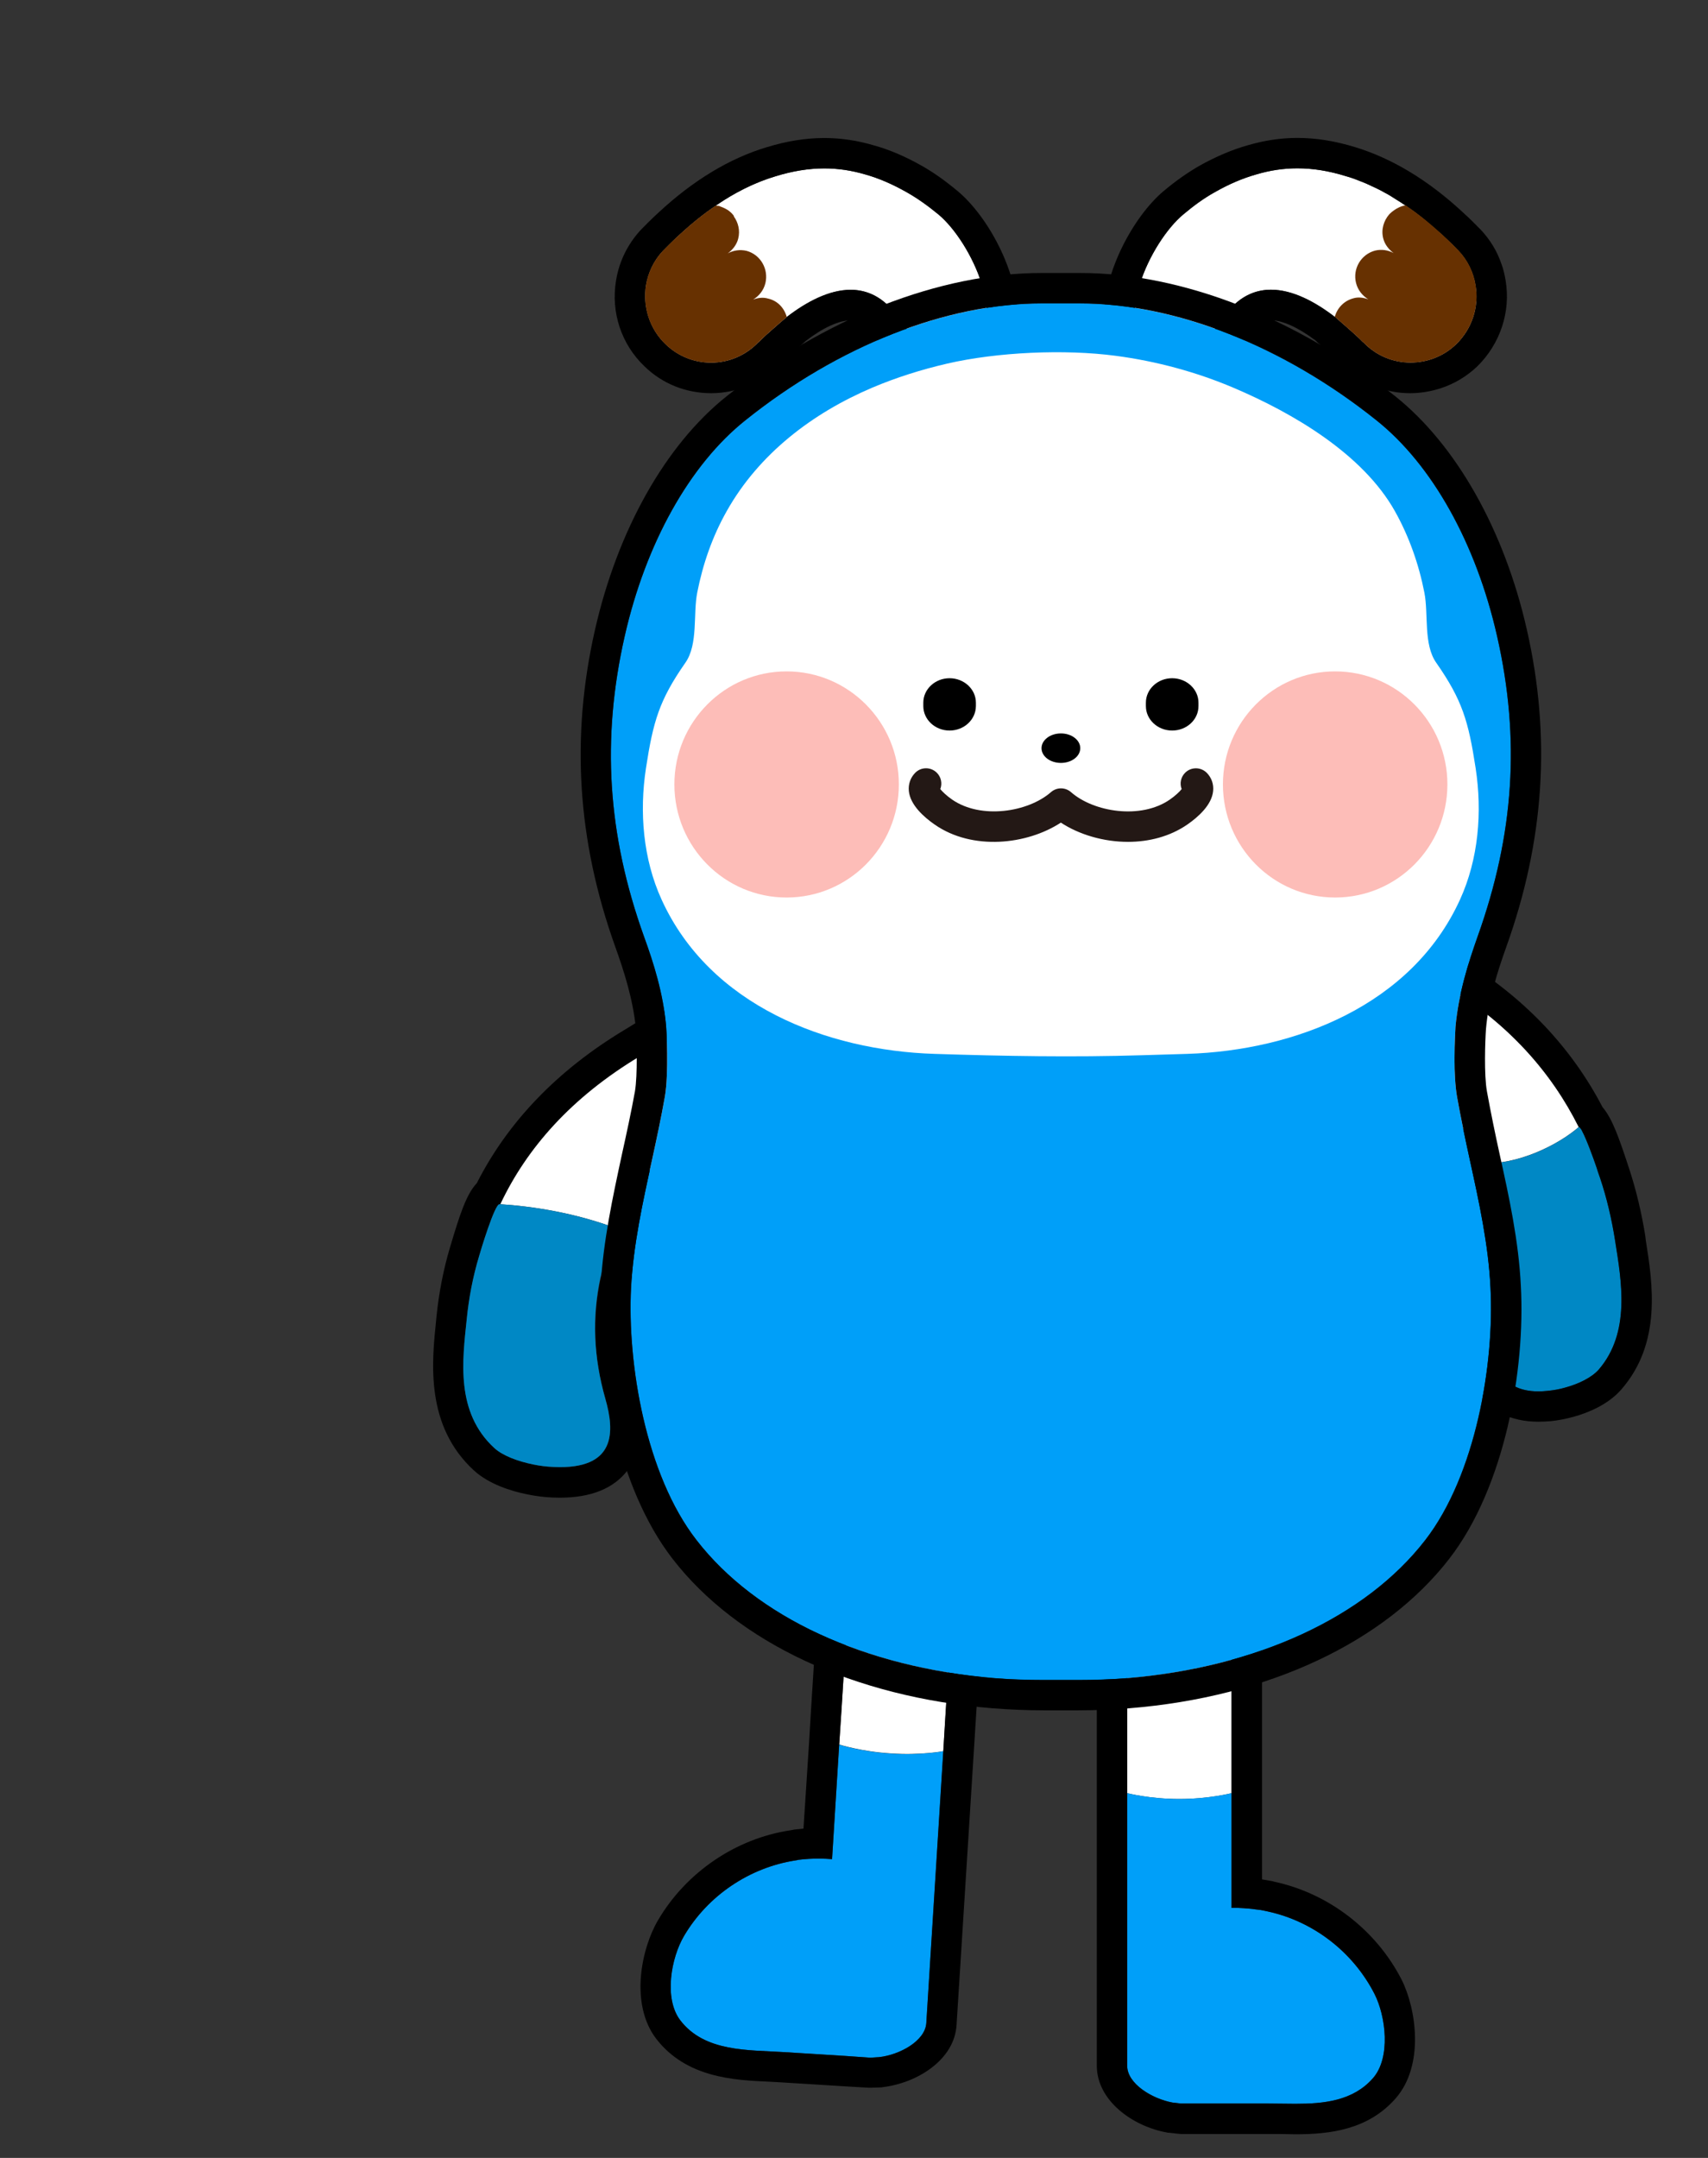 <?xml version="1.0" encoding="utf-8"?>
<!-- Generator: Adobe Illustrator 24.1.1, SVG Export Plug-In . SVG Version: 6.00 Build 0)  -->
<svg version="1.1" id="Layer_1" xmlns="http://www.w3.org/2000/svg" xmlns:xlink="http://www.w3.org/1999/xlink" x="0px" y="0px"
	 viewBox="0 0 190 240" style="enable-background:new 0 0 190 240;" xml:space="preserve">
<rect x="0" y="0" width="190" height="240" fill="#333333" stroke="none"/>
<g>
	<g>
		<g>
			<path style="fill:#FFFFFF;" d="M107.03,161.36l-1.86,29.56l-0.23,3.84c0,0-2.54,0.48-5.82,0.25c-3.3-0.2-5.76-0.99-5.76-0.99
				l0.25-3.81l1.86-29.59c0.11-2.12,1.89-3.73,3.98-3.73h0.25C101.92,157.04,107.17,159.16,107.03,161.36z"/>
			<path style="fill-rule:evenodd;clip-rule:evenodd;fill:#009FF9;" d="M104.94,194.77l-1.89,30.24c-0.14,2-2.99,3.53-5.25,3.78
				l-0.96,0.06H96.8l-2.88-0.2l-2.71-0.17l-4.04-0.25c-3.95-0.25-8.78,0-11.49-3.53c-1.86-2.43-1.02-6.97,0.42-9.4
				c2.63-4.46,7.26-7.6,12.4-8.39c0,0,0.23-0.03,0.28-0.06c0.85-0.11,1.64-0.14,2.34-0.14c0.51,0,0.99,0.03,1.44,0.06l0.79-12.73
				c0,0,2.46,0.79,5.76,0.99C102.4,195.25,104.94,194.77,104.94,194.77z"/>
		</g>
		<path d="M105.81,155.35c-1.92-1.02-4.24-1.72-5.9-1.84h-0.45c-3.9,0-7.14,3.02-7.37,6.92l-1.86,29.56L90,193.83l-0.62,9.54
			c-0.34,0.03-0.68,0.08-1.02,0.11l-0.42,0.08c-6.07,0.9-11.6,4.66-14.74,10c-1.86,3.16-3.16,9.32-0.2,13.19
			c3.36,4.35,8.67,4.6,12.54,4.77c0.48,0.03,0.96,0.06,1.41,0.08l4.04,0.25l2.71,0.17l2.88,0.17c0.08,0,0.31,0,0.34,0l0.99-0.03
			c0.11,0,0.2,0,0.28-0.03c3.81-0.45,7.99-3.02,8.22-6.92l2.15-34.08l1.86-29.56C110.5,159.9,109.79,157.44,105.81,155.35z
			 M105.16,190.93l-0.23,3.84l-1.89,30.24c-0.14,2-2.99,3.53-5.25,3.78l-0.96,0.06H96.8l-2.88-0.2l-2.71-0.17l-4.04-0.25
			c-3.95-0.25-8.78,0-11.49-3.53c-1.86-2.43-1.02-6.97,0.42-9.4c2.63-4.46,7.26-7.6,12.4-8.39c0,0,0.23-0.03,0.28-0.06
			c0.85-0.11,1.64-0.14,2.34-0.14c0.51,0,0.99,0.03,1.44,0.06l0.79-12.73l0.25-3.81l1.86-29.59c0.11-2.12,1.89-3.73,3.98-3.73h0.25
			c2.2,0.14,7.45,2.26,7.31,4.46L105.16,190.93z"/>
	</g>
</g>
<g>
	<path style="fill:#FFFFFF;" d="M137,165.97v33.46c0,0-2.51,0.65-5.82,0.65c-3.3,0-5.79-0.65-5.79-0.65v-33.46
		c0-2.2,5.39-3.98,7.6-3.98C135.2,161.99,137,163.76,137,165.97z"/>
	<path style="fill-rule:evenodd;clip-rule:evenodd;fill:#009FF9;" d="M152.73,231.13c-2.23,2.54-5.48,2.85-8.64,2.85
		c-1.04,0-2.06-0.03-3.05-0.03h-9.66l-0.96-0.11c-2.26-0.42-5.03-2.09-5.03-4.09v-30.32c0,0,2.48,0.65,5.79,0.65
		c3.3,0,5.82-0.65,5.82-0.65v12.76h0.23c0.34,0,0.68,0,1.04,0.03c0.45,0.03,0.9,0.06,1.41,0.14c0.34,0.03,0.71,0.08,1.07,0.17
		c0.06,0,0.28,0.06,0.28,0.06c5.08,1.1,9.49,4.52,11.86,9.15C154.17,224.24,154.73,228.85,152.73,231.13z"/>
	<path d="M155.92,220.18c-2.82-5.51-8.1-9.6-14.17-10.9l-0.2-0.06c-0.42-0.08-0.79-0.14-1.16-0.2v-43.06c0-4.07-3.33-7.37-7.4-7.37
		c-2.32,0-10.98,1.84-10.98,7.37v63.78c0,3.9,4.01,6.75,7.79,7.43c0.08,0.03,0.17,0.03,0.25,0.03l0.99,0.11
		c0.11,0,0.23,0.03,0.34,0.03h11.07c0.54,0,1.07,0.03,1.64,0.03c3.81,0,8.1-0.48,11.18-4.01
		C158.46,229.69,157.56,223.45,155.92,220.18z M152.73,231.13c-2.23,2.54-5.48,2.85-8.64,2.85c-1.04,0-2.06-0.03-3.05-0.03h-9.66
		l-0.96-0.11c-2.26-0.42-5.03-2.09-5.03-4.09v-63.78c0-2.2,5.39-3.98,7.6-3.98c2.2,0,4.01,1.78,4.01,3.98v46.22h0.23
		c0.34,0,0.68,0,1.04,0.03c0.45,0.03,0.9,0.06,1.41,0.14c0.34,0.03,0.71,0.08,1.07,0.17c0.06,0,0.28,0.06,0.28,0.06
		c5.08,1.1,9.49,4.52,11.86,9.15C154.17,224.24,154.73,228.85,152.73,231.13z"/>
</g>
<g>
	<path style="fill:#FFFFFF;" d="M107.66,40.02c-0.56,0.42-1.16,0.62-1.72,0.62c-2.88,0-5.48-5.03-7.14-6.66
		c-1.27-1.24-2.71-1.75-4.18-1.75c-2.4,0-4.94,1.36-7.09,3.02c0,0.03-2.29,1.92-3.11,2.8c0,0,0,0-0.03,0
		c-1.44,1.52-3.36,2.29-5.28,2.29c-1.84,0-3.64-0.68-5.05-2.03c-1.84-1.75-2.57-4.24-2.2-6.58c0.23-1.38,0.85-2.74,1.89-3.84
		c0.25-0.25,0.9-0.93,1.86-1.81c3.08-2.85,6.64-5.25,10.64-6.47c1.92-0.59,3.7-0.88,5.45-0.88c1.55,0,3.05,0.23,4.57,0.68
		c1.5,0.42,2.99,1.07,4.55,1.95c1.27,0.71,2.46,1.58,3.59,2.51C108,26.87,112.6,36.27,107.66,40.02z"/>
	<path d="M106.56,21.28c-1.52-1.27-2.82-2.17-4.09-2.88c-1.81-1.02-3.53-1.75-5.25-2.23c-1.84-0.54-3.64-0.82-5.51-0.82
		c-2.09,0-4.18,0.34-6.41,1.02c-4.15,1.24-8.19,3.7-12,7.23c-0.96,0.88-1.67,1.61-2,1.95c-1.47,1.58-2.43,3.53-2.77,5.65
		c-0.59,3.53,0.59,7.09,3.16,9.54c2,1.95,4.63,2.99,7.43,2.99c2.91,0,5.73-1.21,7.74-3.33c0.45-0.45,1.61-1.47,2.23-2
		c0.17-0.14,0.37-0.31,0.54-0.48c1.92-1.47,3.7-2.29,5-2.29c0.71,0,1.24,0.23,1.81,0.79c0.28,0.28,0.82,0.99,1.27,1.61
		c1.89,2.54,4.49,6.01,8.24,6.01c1.33,0,2.65-0.45,3.78-1.33c2.2-1.69,3.42-4.18,3.47-7.23C113.3,30.2,109.83,24.01,106.56,21.28z
		 M107.66,40.02c-0.56,0.42-1.16,0.62-1.72,0.62c-2.88,0-5.48-5.03-7.14-6.66c-1.27-1.24-2.71-1.75-4.18-1.75
		c-2.4,0-4.94,1.36-7.09,3.02c0,0.03-2.29,1.92-3.11,2.8c0,0,0,0-0.03,0c-1.44,1.52-3.36,2.29-5.28,2.29
		c-1.84,0-3.64-0.68-5.05-2.03c-1.84-1.75-2.57-4.24-2.2-6.58c0.23-1.38,0.85-2.74,1.89-3.84c0.25-0.25,0.9-0.93,1.86-1.81
		c1.27-1.16,2.6-2.26,4.04-3.22c2.03-1.41,4.24-2.54,6.61-3.25c1.92-0.59,3.7-0.88,5.45-0.88c1.55,0,3.05,0.23,4.57,0.68
		c1.5,0.42,2.99,1.07,4.55,1.95c1.27,0.71,2.46,1.58,3.59,2.51C108,26.87,112.6,36.27,107.66,40.02z"/>
	<path style="fill:#673101;" d="M87.52,35.25c0,0.03-2.29,1.92-3.11,2.8c0,0,0,0-0.03,0c-1.44,1.52-3.36,2.29-5.28,2.29
		c-1.84,0-3.64-0.68-5.05-2.03c-1.84-1.75-2.57-4.24-2.2-6.58c0.23-1.38,0.85-2.74,1.89-3.84c0.25-0.25,0.9-0.93,1.86-1.81
		c1.27-1.16,2.6-2.26,4.04-3.22c0.06,0,0.08,0.03,0.14,0.03c0.08,0,0.17,0,0.25,0.03c0.06,0,0.08,0.06,0.14,0.06
		c0.31,0.11,0.59,0.25,0.82,0.4c0.03,0.03,0.08,0.06,0.11,0.08c0.37,0.28,0.54,0.56,0.54,0.56v0.06c0.48,0.68,0.71,1.55,0.48,2.46
		c-0.17,0.68-0.62,1.24-1.16,1.64c0.62-0.34,1.36-0.45,2.09-0.28c1.55,0.42,2.48,2.03,2.09,3.61c-0.2,0.79-0.71,1.41-1.36,1.81
		c0.54-0.2,1.1-0.28,1.67-0.11C86.51,33.45,87.24,34.26,87.52,35.25z"/>
</g>
<g>
	<path style="fill:#FFFFFF;" d="M161.98,38.3c-1.41,1.36-3.25,2.03-5.08,2.03c-1.92,0-3.84-0.76-5.28-2.29h-0.03
		c-0.82-0.88-3.08-2.74-3.08-2.8h-0.03c-2.17-1.67-4.69-3.02-7.09-3.02c-1.47,0-2.91,0.51-4.18,1.75c-0.08,0.08-0.2,0.2-0.31,0.34
		c-0.11,0.14-0.23,0.28-0.37,0.42c-1.64,2.06-3.95,5.9-6.47,5.9c-0.56,0-1.13-0.17-1.72-0.62c-4.94-3.76-0.31-13.16,3.28-16.15
		c1.1-0.93,2.29-1.81,3.56-2.51c1.55-0.88,3.05-1.52,4.57-1.95c1.5-0.45,3.02-0.68,4.57-0.68c1.72,0,3.5,0.28,5.42,0.88
		c0.51,0.14,0.99,0.31,1.47,0.51c0.51,0.2,0.99,0.4,1.44,0.62c0.48,0.23,0.96,0.45,1.41,0.71c0.4,0.2,0.79,0.45,1.19,0.71
		c0.37,0.23,0.73,0.45,1.1,0.71c0.56,0.37,1.1,0.76,1.64,1.19c0.06,0.03,0.08,0.06,0.11,0.08c0.28,0.23,0.56,0.45,0.85,0.71
		c0.48,0.4,0.96,0.82,1.44,1.24c0.96,0.88,1.61,1.55,1.86,1.81c1.04,1.1,1.67,2.46,1.89,3.84C164.55,34.07,163.79,36.55,161.98,38.3
		z"/>
	<path d="M167.48,31.16c-0.11-0.65-0.25-1.27-0.48-1.86c-0.48-1.41-1.27-2.68-2.29-3.76l-0.2-0.2c-0.34-0.34-0.96-0.99-1.84-1.78
		c-3.81-3.53-7.85-5.96-11.94-7.2c-2.23-0.68-4.32-1.02-6.41-1.02c-1.86,0-3.67,0.28-5.53,0.82c-1.69,0.48-3.44,1.21-5.28,2.23
		c-1.33,0.76-2.68,1.69-4.09,2.88c-3.25,2.74-6.72,8.95-6.61,14.23c0.06,3.05,1.27,5.53,3.47,7.23c1.16,0.85,2.46,1.3,3.78,1.3
		c3.76,0,6.35-3.47,8.24-6.01c0.45-0.62,0.99-1.33,1.27-1.64c0.56-0.54,1.1-0.76,1.81-0.76c1.27,0,3.02,0.79,4.94,2.23
		c0.23,0.23,0.45,0.42,0.68,0.62c0.14,0.11,0.28,0.25,0.45,0.4c0.59,0.51,1.33,1.16,1.64,1.5c0.11,0.11,0.23,0.23,0.34,0.31
		c1.5,1.47,3.36,2.46,5.39,2.85c0.65,0.14,1.36,0.2,2.06,0.2c1.16,0,2.32-0.2,3.42-0.56c1.47-0.48,2.85-1.3,4.01-2.4
		C166.89,38.25,168.08,34.66,167.48,31.16z M161.98,38.3c-1.41,1.36-3.25,2.03-5.08,2.03c-1.92,0-3.84-0.76-5.28-2.29h-0.03
		c-0.82-0.88-3.08-2.74-3.08-2.8h-0.03c-2.17-1.67-4.69-3.02-7.09-3.02c-1.47,0-2.91,0.51-4.18,1.75c-0.08,0.08-0.2,0.2-0.31,0.34
		c-0.11,0.14-0.23,0.28-0.37,0.42c-1.64,2.06-3.95,5.9-6.47,5.9c-0.56,0-1.13-0.17-1.72-0.62c-4.94-3.76-0.31-13.16,3.28-16.15
		c1.1-0.93,2.29-1.81,3.56-2.51c1.55-0.88,3.05-1.52,4.57-1.95c1.5-0.45,3.02-0.68,4.57-0.68c1.72,0,3.5,0.28,5.42,0.88
		c0.51,0.14,0.99,0.31,1.47,0.51c0.48,0.17,0.96,0.37,1.44,0.62c0.48,0.2,0.96,0.45,1.41,0.71c0.4,0.2,0.79,0.45,1.19,0.71
		c0.37,0.23,0.73,0.45,1.1,0.71c0.56,0.37,1.1,0.76,1.64,1.19c0.06,0.03,0.08,0.06,0.11,0.08c0.28,0.23,0.56,0.45,0.85,0.71
		c0.48,0.4,0.96,0.82,1.44,1.24c0.96,0.88,1.61,1.55,1.86,1.81c1.04,1.1,1.67,2.46,1.89,3.84C164.55,34.07,163.79,36.55,161.98,38.3
		z"/>
	<path style="fill:#673101;" d="M161.98,38.3c-1.41,1.36-3.25,2.03-5.08,2.03c-1.92,0-3.84-0.76-5.28-2.29h-0.03
		c-0.82-0.88-3.08-2.74-3.08-2.8h-0.03c0.28-0.99,1.02-1.78,2.06-2.06c0.56-0.17,1.13-0.08,1.67,0.11c-0.65-0.4-1.16-1.02-1.36-1.81
		c-0.4-1.58,0.54-3.19,2.12-3.61c0.71-0.17,1.44-0.06,2.06,0.28c-0.54-0.4-0.99-0.96-1.16-1.64c-0.25-0.99,0.06-1.95,0.65-2.65
		c0,0,0.77-0.86,1.84-1.02c1.44,0.96,2.77,2.06,4.04,3.22c0.96,0.88,1.61,1.55,1.86,1.81c1.04,1.1,1.67,2.46,1.89,3.84
		C164.55,34.07,163.79,36.55,161.98,38.3z"/>
</g>
<g>
	<g>
		<path style="fill:#FFFFFF;" d="M175.63,125.34c-2.29,1.98-6.78,4.26-10.96,4.04c-0.96-2.23-2.15-4.43-3.59-6.52
			c-1.52-2.17-14.32-14.32-6.38-15.64c2.12-0.37,4.52,1.38,6.07,2.34C167.81,113.82,172.61,119.27,175.63,125.34z"/>
	</g>
	<path style="fill:#0088C5;" d="M177.83,152.34c-0.79,0.88-2.23,1.58-3.7,1.98c-0.68,0.2-1.36,0.31-1.98,0.37
		c-0.34,0.03-0.68,0.06-0.99,0.06c-2.29,0-3.61-0.9-4.32-2.2c-0.23-0.42-0.4-0.9-0.51-1.41c-0.25-1.13-0.25-2.4-0.14-3.56
		c0.4-4.63,1.16-8.64-0.14-13.24c-0.08-0.28-0.37-1.72-0.71-3.11c-0.23-0.62-0.45-1.24-0.73-1.84c0.03,0,0.03,0,0.06,0
		c4.18,0.23,8.67-2.06,10.96-4.04c0,0,0,0,0.03,0s0.06,0,0.08,0.06c0.06,0.03,0.08,0.08,0.14,0.17c0.06,0.06,0.08,0.14,0.14,0.25
		c0.45,0.88,1.16,2.82,1.61,4.07c0.08,0.28,0.17,0.54,0.23,0.71c0.08,0.2,0.11,0.34,0.14,0.4c0.76,2.26,1.3,4.6,1.67,6.95
		C180.37,142.45,181.42,148.19,177.83,152.34z"/>
	<path d="M183.08,137.94l-0.06-0.51c-0.42-2.6-1.02-5.11-1.81-7.51c-1.07-3.25-1.84-5.51-2.94-6.78
		c-3.5-6.72-8.81-12.28-15.76-16.49l-0.59-0.37c-1.67-1.04-3.98-2.51-6.66-2.51c-0.4,0-0.76,0.03-1.16,0.11
		c-3.42,0.56-4.63,2.63-5.05,3.81c-1.55,4.43,2.8,9.83,7.79,15.42c0.56,0.65,1.27,1.44,1.44,1.69c1.55,2.23,2.82,4.72,3.81,7.4
		c0.17,0.76,0.34,1.5,0.45,2.06c0.11,0.48,0.2,0.85,0.23,0.99c0.93,3.19,0.62,6.21,0.25,9.68c-0.08,0.76-0.17,1.52-0.23,2.32
		c-0.34,3.73,0.37,6.47,2.12,8.39c1.04,1.13,2.96,2.48,6.24,2.48c0.42,0,0.88-0.03,1.33-0.06c0.82-0.08,1.69-0.25,2.54-0.48
		c1.64-0.45,3.87-1.36,5.34-3.05C184.86,149.37,183.85,142.76,183.08,137.94z M177.83,152.34c-0.79,0.88-2.23,1.58-3.7,1.98
		c-0.68,0.2-1.36,0.31-1.98,0.37c-0.34,0.03-0.68,0.06-0.99,0.06c-2.29,0-3.61-0.9-4.32-2.2c-0.23-0.42-0.4-0.9-0.51-1.41
		c-0.25-1.13-0.25-2.4-0.14-3.56c0.4-4.63,1.16-8.64-0.14-13.24c-0.08-0.28-0.37-1.72-0.71-3.11c-0.23-0.62-0.45-1.24-0.73-1.84
		c-0.93-2.26-2.09-4.43-3.53-6.52c-1.52-2.17-14.32-14.32-6.38-15.64c0.17-0.03,0.37-0.06,0.56-0.06c1.98,0,4.09,1.52,5.51,2.4
		c7.03,4.26,11.8,9.68,14.85,15.78c0,0,0,0,0.03,0s0.06,0,0.08,0.06c0.03,0,0.08,0.08,0.14,0.17c0.06,0.06,0.08,0.14,0.14,0.25
		c0.48,0.88,1.19,2.82,1.61,4.07c0.08,0.28,0.17,0.54,0.23,0.71c0.08,0.2,0.11,0.34,0.14,0.4c0.76,2.26,1.3,4.6,1.67,6.95
		C180.37,142.45,181.42,148.19,177.83,152.34z"/>
</g>
<g>
	<path d="M77.4,114.82c0.16,0,0.31,0.01,0.47,0.03c9,0.98-4.54,13.71-6.09,15.96c-1.31,1.89-2.37,3.86-3.22,5.87
		c-0.05,0.12-0.09,0.24-0.14,0.36c-0.33,0.81-0.63,1.62-0.89,2.44c-0.1,0.33-0.2,0.66-0.29,0.99c-0.13,0.46-0.24,0.92-0.36,1.38
		c-1.02,4.51-0.88,9.01,0.47,13.73c1,3.51,1.23,7.6-5.07,7.6c-0.23,0-0.48-0.01-0.73-0.02c-0.69-0.03-1.46-0.13-2.24-0.29
		c-1.68-0.34-3.36-0.97-4.3-1.82c-4.34-3.97-3.55-9.76-3.09-14.32c0.24-2.37,0.69-4.72,1.38-7.04c0.15-0.52,1.71-5.76,2.26-5.76
		c0,0,0,0,0.01,0c0.03,0,0.06,0.01,0.09,0.01c2.95-6.23,7.91-11.9,15.52-16.48C72.77,116.51,75.13,114.82,77.4,114.82 M77.4,111.43
		c-2.93,0-5.57,1.65-7.32,2.74l-0.64,0.39c-7.42,4.47-12.93,10.19-16.4,17.03c-1.18,1.24-1.93,3.61-2.98,7.14
		c-0.73,2.44-1.23,5.02-1.5,7.65l-0.05,0.52c-0.48,4.65-1.21,11.67,4.22,16.65c1.68,1.53,4.14,2.29,5.92,2.65
		c0.92,0.19,1.88,0.31,2.75,0.35c0.31,0.01,0.6,0.02,0.88,0.02c3.47,0,6.01-1.03,7.55-3.07c2.4-3.18,1.18-7.44,0.78-8.85
		c-1.18-4.15-1.32-8.1-0.42-12.06c0.09-0.37,0.19-0.78,0.31-1.19c0.09-0.31,0.17-0.61,0.26-0.9c0.24-0.74,0.5-1.47,0.79-2.18
		l0.11-0.29c0.79-1.88,1.76-3.65,2.9-5.3c0.17-0.25,0.92-1.07,1.51-1.74c5.13-5.72,9.58-11.23,7.87-15.71
		c-0.47-1.24-1.85-3.38-5.71-3.8C77.96,111.44,77.68,111.43,77.4,111.43L77.4,111.43z"/>
	<g>
		<path style="fill:#FFFFFF;" d="M71.78,130.79c-1.3,1.89-2.34,3.84-3.19,5.82h-0.03c-4.66-1.75-9.4-2.46-12.9-2.68
			c2.94-6.24,7.91-11.89,15.53-16.46c1.69-1.02,4.26-2.88,6.69-2.63C86.86,115.83,73.33,128.56,71.78,130.79z"/>
	</g>
	<path style="fill:#0088C5;" d="M66.78,142.14c-0.93,4.4-0.76,8.81,0.56,13.44c1.04,3.64,1.24,7.91-5.79,7.57
		c-0.71-0.03-1.47-0.11-2.26-0.28c-1.67-0.34-3.36-0.96-4.29-1.81c-4.35-3.98-3.56-9.77-3.08-14.34c0.23-2.34,0.68-4.72,1.38-7.03
		c0.14-0.51,1.72-5.76,2.26-5.76h0.08c3.5,0.23,8.24,0.93,12.9,2.68c-0.14,0.37-0.28,0.73-0.42,1.1
		C67.57,139.21,67.12,140.68,66.78,142.14z"/>
	<path style="fill:#0088C5;" d="M68.59,136.61c-0.17,0.37-0.31,0.73-0.45,1.1c0.14-0.37,0.28-0.73,0.42-1.1H68.59z"/>
</g>
<g>
	<g>
		<path style="fill-rule:evenodd;clip-rule:evenodd;fill:#009FF9;" d="M165.8,143.22c0.45,8.41-1.64,20.81-7.26,28.07
			c-6.64,8.58-18.75,14.17-33.2,15.36c-1.72,0.14-3.59,0.2-5.42,0.2h-3.81c-1.84,0-3.7-0.06-5.45-0.2
			c-14.46-1.19-26.54-6.78-33.18-15.36c-5.65-7.26-7.71-19.62-7.28-28.07c0.25-4.74,1.3-9.52,2.32-14.15
			c0.51-2.34,1.02-4.72,1.44-7.09c0.45-2.63,0.17-7.54,0.14-7.79c-0.31-3.7-1.41-7.14-2.46-10.02c-4.07-11.35-4.74-21.97-2.15-33.4
			c2.34-10.33,7.23-19.09,13.44-24.03c10.33-8.27,22.33-12.99,32.95-12.99h4.24c10.62,0,22.64,4.72,32.98,12.99
			c6.21,4.94,11.1,13.69,13.44,24.03c2.6,11.44,1.89,22.05-2.17,33.4c-1.02,2.88-2.12,6.32-2.46,10.05c0,0.14-0.11,1.75-0.11,3.61
			c0,1.44,0.08,2.99,0.28,4.15c0.42,2.37,0.93,4.74,1.44,7.09C164.53,133.7,165.58,138.47,165.8,143.22z"/>
	</g>
	<path style="fill-rule:evenodd;clip-rule:evenodd;fill:#FFFFFF;" d="M124.1,39.57c4.56,0.6,9.03,1.82,13.1,3.55
		c6.64,2.82,14.39,7.36,17.97,13.73c1.58,2.82,2.66,5.9,3.28,9.06c0.47,2.39-0.12,5.75,1.32,7.8c2.91,4.17,3.58,6.51,4.38,11.71
		c0.75,4.89,0.33,10.11-1.74,14.64c-5.38,11.79-18.42,16.77-30.34,17.15c-1.65,0.05-3.33,0.1-5,0.15
		c-7.75,0.24-15.38,0.1-23.13-0.15c-11.93-0.38-24.96-5.35-30.34-17.15c-2.07-4.53-2.49-9.75-1.74-14.64
		c0.8-5.19,1.47-7.54,4.38-11.71c1.44-2.05,0.85-5.41,1.32-7.8c0.62-3.17,1.69-6.25,3.28-9.06c3.58-6.37,9.53-10.9,16.18-13.73
		c2.69-1.14,5.49-2.02,8.34-2.68C110.94,39.15,118.43,38.82,124.1,39.57z"/>
	<g>
		<path style="fill-rule:evenodd;clip-rule:evenodd;fill:#FDBDB8;" d="M99.99,87.24c0,6.95-5.59,12.58-12.49,12.58
			c-6.89,0-12.48-5.63-12.48-12.58c0-6.94,5.59-12.57,12.48-12.57C94.39,74.67,99.99,80.3,99.99,87.24"/>
		<path style="fill-rule:evenodd;clip-rule:evenodd;fill:#FDBDB8;" d="M161.01,87.24c0,6.95-5.59,12.58-12.49,12.58
			c-6.89,0-12.48-5.63-12.48-12.58c0-6.94,5.59-12.57,12.48-12.57C155.41,74.67,161.01,80.3,161.01,87.24"/>
	</g>
	<g>
		<path d="M166.82,128.36c-0.51-2.32-0.99-4.66-1.41-6.97c-0.34-1.86-0.2-5.65-0.11-6.92c0.28-3.3,1.3-6.47,2.26-9.15
			c4.24-11.83,5-23.38,2.29-35.29c-2.51-11.07-7.85-20.53-14.63-25.95c-10.93-8.72-23.72-13.72-35.07-13.72h-4.26
			c-11.35,0-24.14,5-35.07,13.72c-6.8,5.42-12.11,14.88-14.63,25.95c-2.71,11.92-1.98,23.46,2.26,35.29
			c0.96,2.68,1.98,5.84,2.29,9.12c0.08,1.3,0.2,5.08-0.11,6.95c-0.42,2.32-0.93,4.66-1.44,6.97c-1.02,4.74-2.09,9.66-2.37,14.65
			c-0.48,9.35,1.81,22.36,7.99,30.35c7.2,9.32,20.19,15.39,35.6,16.63c1.81,0.14,3.78,0.23,5.7,0.23h3.81c1.92,0,3.9-0.08,5.7-0.23
			c15.42-1.24,28.38-7.31,35.6-16.63c6.18-7.99,8.47-21.01,7.96-30.35C168.94,138.02,167.87,133.11,166.82,128.36z M119.92,186.84
			h-3.81c-1.84,0-3.7-0.06-5.45-0.2c-14.46-1.19-26.54-6.78-33.18-15.36c-5.65-7.26-7.71-19.62-7.28-28.07
			c0.25-4.74,1.3-9.52,2.32-14.15c0.51-2.34,1.02-4.72,1.44-7.09c0.45-2.63,0.17-7.54,0.14-7.79c-0.31-3.7-1.41-7.14-2.46-10.02
			c-4.07-11.35-4.74-21.97-2.15-33.4c2.34-10.33,7.23-19.09,13.44-24.03c10.33-8.27,22.33-12.99,32.95-12.99h4.24
			c10.62,0,22.64,4.72,32.98,12.99c6.21,4.94,11.1,13.69,13.44,24.03c2.6,11.44,1.89,22.05-2.17,33.4
			c-1.02,2.88-2.12,6.32-2.46,10.05c0,0.14-0.11,1.75-0.11,3.61c0,1.44,0.08,2.99,0.28,4.15c0.42,2.37,0.93,4.74,1.44,7.09
			c1.02,4.63,2.06,9.4,2.29,14.15c0.45,8.41-1.64,20.81-7.26,28.07c-6.64,8.58-18.75,14.17-33.2,15.36
			C123.62,186.78,121.76,186.84,119.92,186.84z"/>
	</g>
</g>
<g>
	<g>
		<path style="fill-rule:evenodd;clip-rule:evenodd;" d="M120.17,83.21c0,0.91-0.96,1.64-2.15,1.64c-1.2,0-2.16-0.73-2.16-1.64
			c0-0.9,0.96-1.64,2.16-1.64C119.21,81.57,120.17,82.31,120.17,83.21"/>
		<g>
			<path style="fill-rule:evenodd;clip-rule:evenodd;" d="M130.39,81.25L130.39,81.25c-1.61,0-2.92-1.22-2.92-2.72v-0.38
				c0-1.5,1.31-2.72,2.92-2.72s2.93,1.22,2.93,2.72v0.38C133.32,80.04,132.01,81.25,130.39,81.25"/>
			<path style="fill-rule:evenodd;clip-rule:evenodd;" d="M105.63,81.25L105.63,81.25c-1.61,0-2.92-1.22-2.92-2.72v-0.38
				c0-1.5,1.31-2.72,2.92-2.72s2.93,1.22,2.93,2.72v0.38C108.55,80.04,107.24,81.25,105.63,81.25"/>
		</g>
	</g>
	<path style="fill:#231815;" d="M125.48,93.63c-2.73,0-5.44-0.81-7.47-2.14c-3.76,2.46-9.83,3.14-14.03,0.22
		c-1.23-0.85-2.73-2.2-2.88-3.74c-0.07-0.75,0.17-1.46,0.69-2c0.65-0.68,1.72-0.7,2.4-0.05c0.51,0.49,0.65,1.22,0.41,1.84
		c0.23,0.29,0.7,0.74,1.32,1.17c3.21,2.22,8.45,1.4,10.99-0.83c0.64-0.56,1.59-0.56,2.23,0c2.54,2.23,7.77,3.06,10.99,0.83
		c0.62-0.43,1.09-0.88,1.32-1.17c-0.24-0.62-0.1-1.35,0.41-1.84c0.68-0.65,1.75-0.62,2.4,0.05c0.52,0.54,0.77,1.26,0.69,2.01
		c-0.15,1.54-1.65,2.88-2.88,3.73C130.12,93.05,127.79,93.63,125.48,93.63z M131.79,88.31h0.03H131.79z"/>
</g>
</svg>
